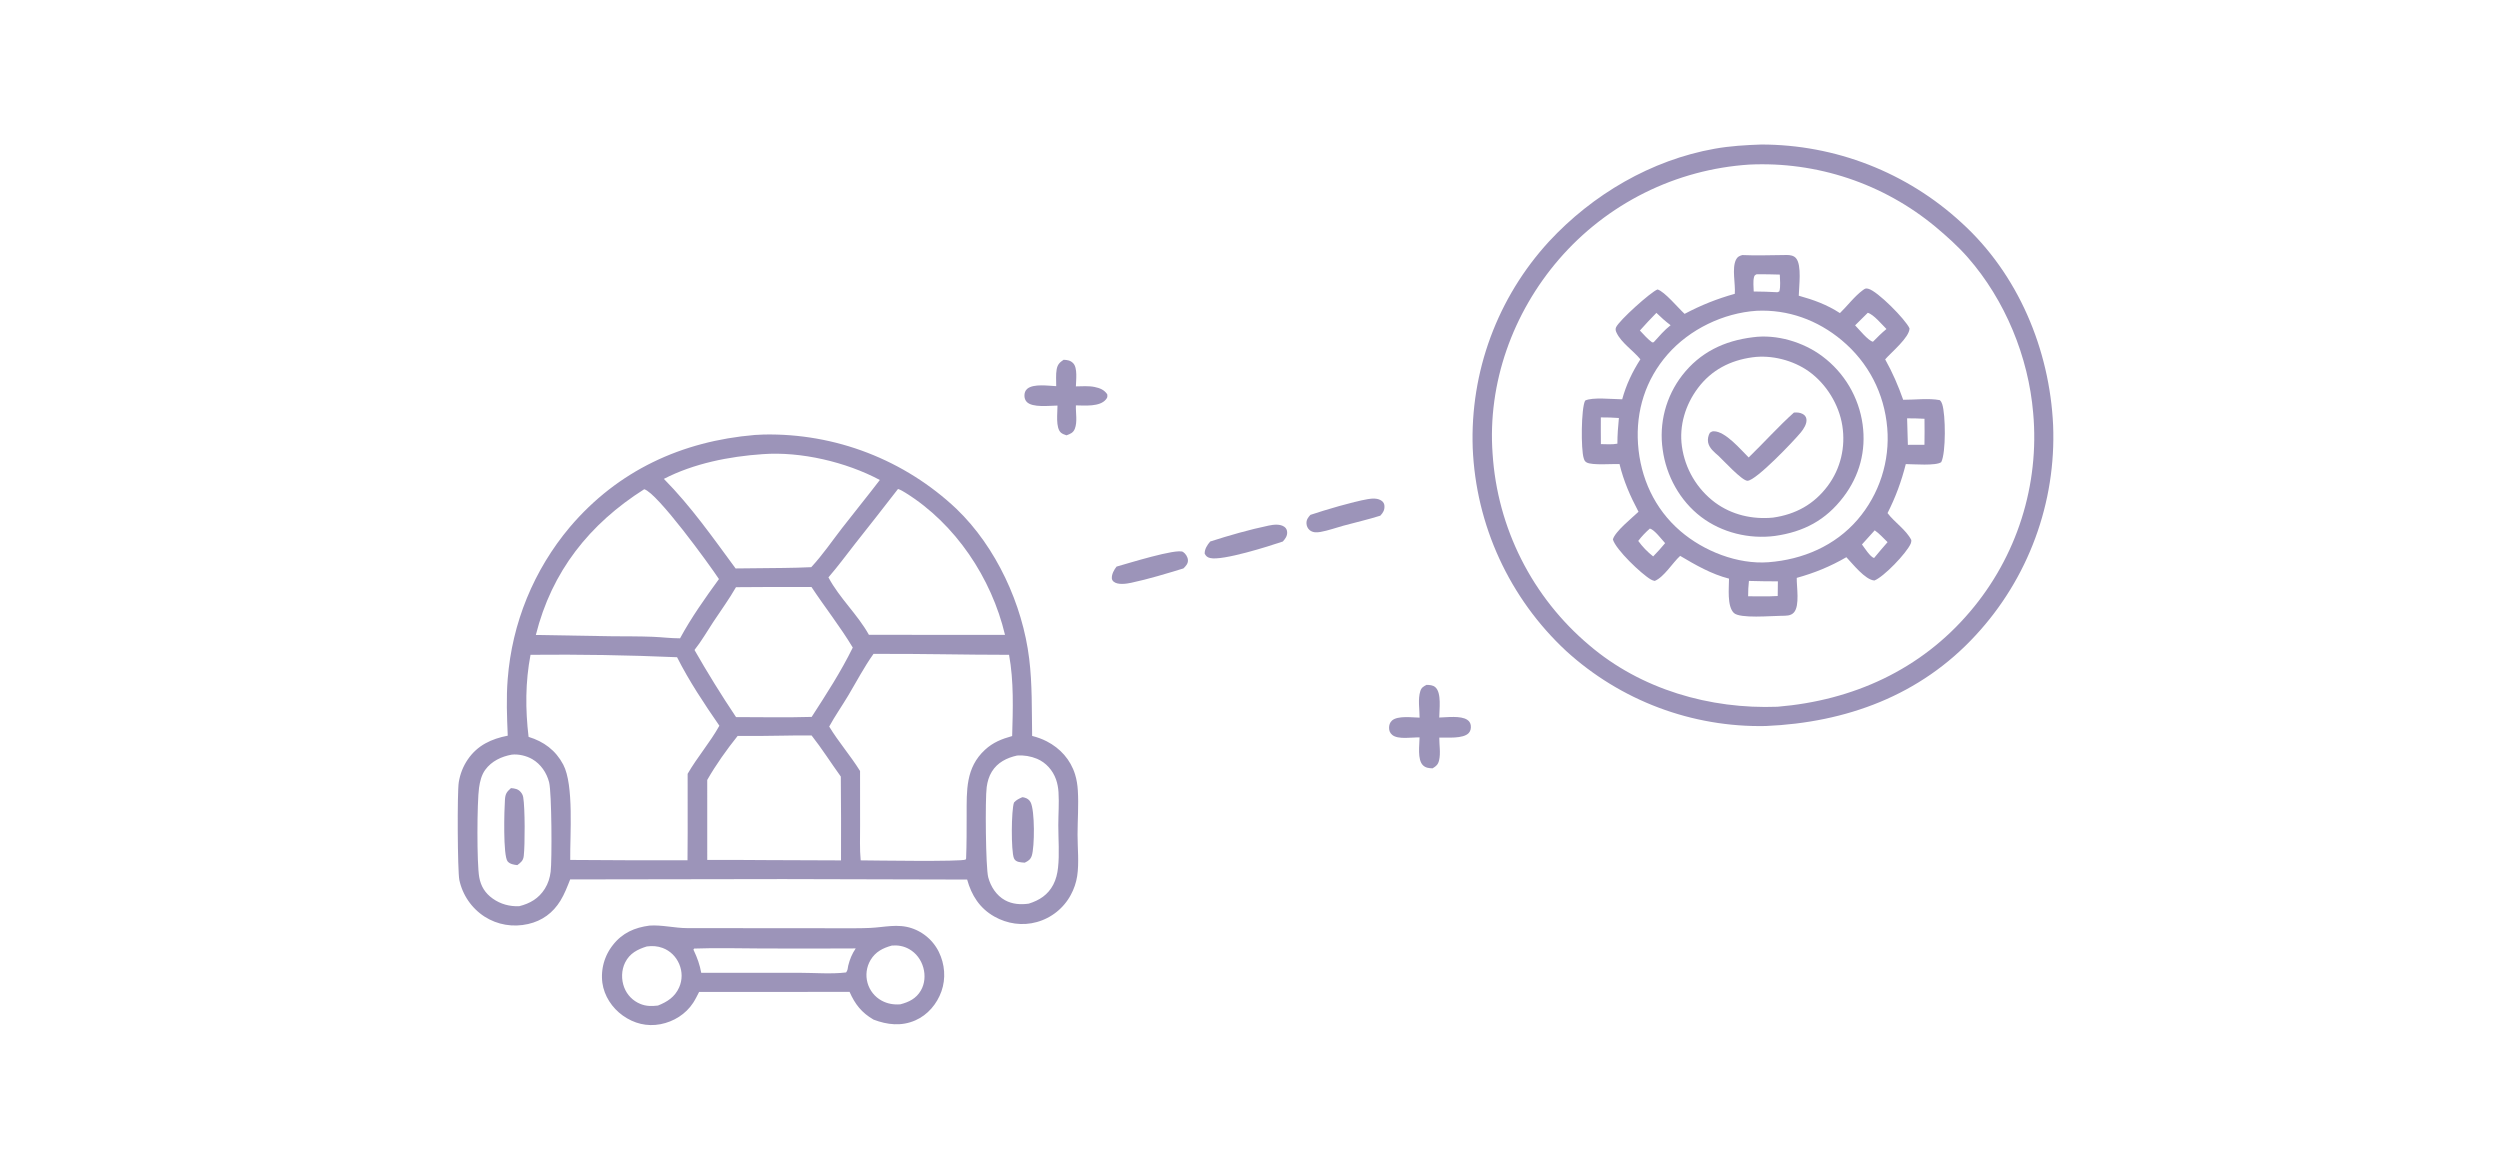 <svg width="403" height="187" viewBox="0 0 403 187" fill="none" xmlns="http://www.w3.org/2000/svg">
<path d="M190.767 91.63C188.022 92.471 185.144 93.349 182.338 93.947C181.578 94.109 180.161 94.324 179.504 93.751C179.358 93.623 179.242 93.433 179.23 93.237C179.188 92.561 179.583 91.85 179.989 91.336C181.582 90.9 189.743 88.335 190.709 88.974C191.119 89.246 191.459 89.772 191.495 90.269C191.538 90.856 191.152 91.256 190.767 91.63Z" fill="#9C94B9"/>
<path d="M206.794 87.291C204.594 88.043 197.065 90.431 195.078 89.955C194.615 89.844 194.423 89.665 194.197 89.259C194.162 88.533 194.625 87.812 195.09 87.29C198.089 86.323 201.441 85.363 204.522 84.722C205.304 84.559 206.361 84.429 207.052 84.933C207.338 85.142 207.475 85.442 207.489 85.8C207.513 86.432 207.187 86.839 206.794 87.291Z" fill="#9C94B9"/>
<path d="M222.508 83.126C220.554 83.746 218.539 84.2 216.561 84.741C215.342 85.075 214.116 85.524 212.873 85.747C212.256 85.857 211.602 85.876 211.097 85.438C210.799 85.18 210.627 84.799 210.605 84.407C210.57 83.797 210.848 83.421 211.239 82.996C213.665 82.184 218.049 80.885 220.489 80.46C221.217 80.334 222.146 80.274 222.762 80.761C223.014 80.961 223.154 81.217 223.172 81.546C223.211 82.224 222.95 82.65 222.508 83.126Z" fill="#9C94B9"/>
<path d="M170.261 62.249C170.272 61.387 170.178 60.384 170.333 59.545C170.479 58.755 170.803 58.432 171.453 57.997C172.079 58.028 172.548 58.087 173.002 58.557C173.731 59.309 173.452 61.321 173.434 62.285C174.401 62.276 175.506 62.181 176.451 62.381C177.307 62.563 177.988 62.823 178.49 63.564C178.526 63.97 178.544 64.056 178.271 64.394C177.293 65.607 174.837 65.365 173.434 65.348C173.388 66.533 173.706 68.017 173.259 69.126C172.997 69.776 172.531 69.944 171.923 70.173C171.624 70.07 171.291 69.969 171.044 69.763C170.117 68.99 170.482 66.498 170.469 65.377C169.225 65.381 166.405 65.764 165.498 64.772C165.257 64.51 165.147 64.163 165.14 63.813C165.132 63.372 165.247 62.968 165.597 62.673C166.612 61.82 169.004 62.196 170.261 62.249Z" fill="#9C94B9"/>
<path d="M228.839 115.683C228.839 114.329 228.539 112.686 228.962 111.385C229.143 110.828 229.473 110.649 229.958 110.401C230.461 110.417 230.978 110.428 231.379 110.783C232.41 111.696 232.01 114.404 232.007 115.668C233.256 115.635 235.463 115.328 236.522 116.031C236.854 116.252 237.05 116.567 237.094 116.963C237.141 117.393 237.066 117.831 236.763 118.161C235.866 119.135 233.256 118.86 232.013 118.901C232.004 120.08 232.252 121.387 231.985 122.542C231.823 123.242 231.533 123.497 230.93 123.857C230.362 123.836 229.827 123.787 229.395 123.375C228.447 122.471 228.824 120.082 228.834 118.872C227.667 118.828 225.37 119.258 224.433 118.47C224.06 118.157 223.923 117.805 223.917 117.331C223.912 116.886 224.056 116.445 224.398 116.144C225.327 115.328 227.681 115.666 228.839 115.683Z" fill="#9C94B9"/>
<path d="M284.653 117.034C284.286 117.041 283.919 117.045 283.552 117.043C283.185 117.042 282.819 117.037 282.452 117.027C282.085 117.017 281.718 117.003 281.352 116.984C280.985 116.965 280.619 116.942 280.253 116.915C279.887 116.888 279.522 116.856 279.156 116.82C278.791 116.784 278.427 116.744 278.062 116.699C277.698 116.654 277.335 116.605 276.972 116.552C276.609 116.499 276.246 116.441 275.885 116.379C275.523 116.317 275.162 116.251 274.802 116.18C274.442 116.11 274.083 116.035 273.724 115.956C273.366 115.877 273.008 115.794 272.652 115.707C272.296 115.619 271.94 115.527 271.586 115.432C271.232 115.336 270.879 115.236 270.527 115.131C270.175 115.027 269.825 114.919 269.476 114.806C269.127 114.693 268.779 114.577 268.432 114.456C268.086 114.335 267.741 114.21 267.397 114.081C267.054 113.952 266.712 113.819 266.371 113.682C266.031 113.544 265.693 113.403 265.356 113.258C265.019 113.113 264.683 112.963 264.35 112.81C264.017 112.657 263.685 112.5 263.355 112.339C263.026 112.178 262.698 112.013 262.372 111.844C262.046 111.675 261.723 111.503 261.401 111.326C261.079 111.15 260.76 110.969 260.442 110.785C260.125 110.601 259.809 110.413 259.497 110.222C259.184 110.03 258.873 109.835 258.565 109.636C258.256 109.437 257.95 109.235 257.647 109.028C257.343 108.822 257.042 108.612 256.744 108.399C256.445 108.185 256.149 107.969 255.856 107.748C255.563 107.528 255.272 107.304 254.984 107.077C254.696 106.849 254.411 106.619 254.128 106.385C253.845 106.151 253.566 105.913 253.289 105.672C253.012 105.432 252.738 105.188 252.466 104.941C252.184 104.678 251.906 104.413 251.63 104.144C251.354 103.875 251.082 103.603 250.813 103.327C250.544 103.051 250.279 102.772 250.016 102.49C249.754 102.208 249.496 101.923 249.24 101.634C248.985 101.346 248.734 101.054 248.486 100.76C248.238 100.465 247.993 100.167 247.752 99.867C247.512 99.567 247.275 99.263 247.041 98.957C246.808 98.65 246.578 98.341 246.352 98.029C246.127 97.717 245.905 97.402 245.687 97.085C245.468 96.768 245.254 96.448 245.044 96.125C244.833 95.802 244.627 95.477 244.425 95.15C244.222 94.822 244.024 94.492 243.83 94.16C243.635 93.827 243.445 93.492 243.259 93.155C243.073 92.818 242.891 92.479 242.713 92.137C242.535 91.796 242.361 91.452 242.192 91.106C242.022 90.76 241.857 90.412 241.696 90.062C241.535 89.713 241.378 89.361 241.226 89.007C241.073 88.653 240.925 88.298 240.781 87.941C240.638 87.584 240.499 87.225 240.363 86.864C240.228 86.503 240.098 86.141 239.972 85.777C239.846 85.413 239.724 85.048 239.607 84.681C239.49 84.314 239.377 83.946 239.269 83.576C239.16 83.207 239.057 82.836 238.958 82.464C238.858 82.091 238.764 81.718 238.674 81.344C238.584 80.969 238.498 80.594 238.417 80.217C238.336 79.841 238.26 79.463 238.188 79.085C238.117 78.707 238.05 78.328 237.987 77.947C237.925 77.567 237.867 77.187 237.814 76.805C237.761 76.424 237.712 76.042 237.669 75.659C237.625 75.277 237.586 74.894 237.551 74.51C237.517 74.126 237.487 73.742 237.462 73.358C237.437 72.974 237.417 72.589 237.401 72.204C237.387 71.826 237.379 71.447 237.375 71.068C237.371 70.689 237.371 70.31 237.376 69.931C237.382 69.552 237.391 69.174 237.406 68.795C237.42 68.416 237.439 68.038 237.462 67.66C237.486 67.281 237.514 66.904 237.547 66.526C237.579 66.149 237.617 65.772 237.659 65.395C237.7 65.018 237.747 64.642 237.798 64.267C237.849 63.891 237.905 63.517 237.965 63.143C238.025 62.769 238.09 62.395 238.159 62.023C238.228 61.65 238.302 61.278 238.38 60.907C238.458 60.537 238.541 60.167 238.628 59.798C238.716 59.43 238.807 59.062 238.903 58.695C239 58.329 239.1 57.964 239.205 57.6C239.31 57.236 239.42 56.873 239.534 56.511C239.648 56.15 239.766 55.79 239.889 55.431C240.011 55.073 240.138 54.716 240.269 54.36C240.401 54.005 240.537 53.651 240.677 53.299C240.816 52.947 240.961 52.596 241.109 52.248C241.258 51.899 241.41 51.552 241.567 51.208C241.724 50.863 241.885 50.52 242.05 50.179C242.215 49.838 242.385 49.499 242.558 49.162C242.732 48.825 242.909 48.49 243.091 48.157C243.272 47.825 243.458 47.495 243.648 47.167C243.837 46.839 244.031 46.513 244.228 46.19C244.426 45.866 244.627 45.545 244.833 45.227C245.038 44.908 245.247 44.593 245.46 44.279C245.673 43.966 245.89 43.655 246.111 43.347C246.331 43.039 246.556 42.733 246.784 42.431C247.012 42.128 247.243 41.828 247.479 41.531C247.714 41.234 247.953 40.94 248.195 40.649C248.438 40.358 248.684 40.069 248.933 39.784C249.183 39.499 249.435 39.217 249.692 38.938C256.727 31.351 266.171 25.795 276.416 23.973C278.913 23.529 281.399 23.385 283.926 23.297C284.295 23.297 284.664 23.302 285.033 23.31C285.402 23.319 285.77 23.331 286.139 23.349C286.507 23.366 286.875 23.387 287.243 23.413C287.611 23.439 287.979 23.468 288.346 23.503C288.714 23.537 289.081 23.575 289.447 23.618C289.813 23.661 290.179 23.708 290.544 23.759C290.91 23.81 291.275 23.866 291.639 23.926C292.003 23.985 292.366 24.049 292.728 24.118C293.091 24.186 293.453 24.258 293.813 24.335C294.174 24.411 294.534 24.492 294.893 24.577C295.252 24.662 295.61 24.751 295.967 24.844C296.324 24.938 296.68 25.035 297.035 25.137C297.389 25.238 297.742 25.344 298.095 25.454C298.447 25.563 298.798 25.677 299.147 25.795C299.497 25.913 299.845 26.035 300.192 26.161C300.538 26.287 300.884 26.417 301.227 26.551C301.571 26.685 301.913 26.823 302.254 26.965C302.594 27.107 302.933 27.253 303.27 27.403C303.607 27.553 303.942 27.707 304.276 27.864C304.609 28.022 304.941 28.183 305.271 28.349C305.6 28.514 305.928 28.683 306.254 28.856C306.58 29.029 306.904 29.206 307.225 29.387C307.547 29.567 307.867 29.751 308.184 29.939C308.502 30.127 308.817 30.319 309.13 30.514C309.443 30.71 309.753 30.909 310.062 31.111C310.37 31.314 310.676 31.52 310.98 31.729C311.283 31.939 311.584 32.152 311.883 32.368C312.182 32.585 312.478 32.805 312.771 33.029C313.064 33.252 313.355 33.479 313.644 33.709C313.932 33.939 314.217 34.173 314.5 34.41C314.783 34.647 315.063 34.887 315.34 35.13C315.617 35.374 315.892 35.62 316.163 35.87C325.315 44.161 330.408 56.334 330.963 68.557C330.978 68.942 330.989 69.328 330.994 69.713C331.001 70.099 331.002 70.485 330.998 70.87C330.994 71.256 330.986 71.641 330.973 72.026C330.96 72.412 330.942 72.797 330.92 73.182C330.897 73.567 330.87 73.951 330.838 74.336C330.806 74.72 330.77 75.104 330.728 75.487C330.687 75.871 330.641 76.253 330.59 76.636C330.539 77.018 330.484 77.399 330.423 77.78C330.363 78.161 330.299 78.541 330.229 78.92C330.16 79.299 330.085 79.678 330.007 80.055C329.928 80.433 329.844 80.809 329.756 81.185C329.668 81.56 329.576 81.934 329.478 82.307C329.381 82.68 329.279 83.052 329.173 83.423C329.066 83.794 328.955 84.163 328.84 84.531C328.725 84.899 328.605 85.265 328.48 85.63C328.356 85.995 328.227 86.358 328.093 86.72C327.96 87.082 327.822 87.442 327.68 87.8C327.538 88.159 327.391 88.515 327.24 88.87C327.089 89.225 326.934 89.578 326.774 89.929C326.614 90.28 326.45 90.629 326.282 90.975C326.114 91.322 325.941 91.667 325.765 92.01C325.588 92.353 325.407 92.693 325.222 93.031C325.037 93.37 324.847 93.706 324.654 94.039C324.461 94.373 324.263 94.704 324.062 95.032C323.86 95.361 323.655 95.688 323.445 96.011C323.236 96.335 323.022 96.656 322.805 96.975C322.588 97.293 322.366 97.609 322.141 97.922C321.916 98.235 321.687 98.545 321.454 98.852C321.221 99.16 320.985 99.464 320.745 99.766C320.504 100.067 320.26 100.366 320.013 100.662C319.765 100.957 319.514 101.25 319.259 101.539C319.004 101.828 318.746 102.115 318.484 102.398C309.535 112.127 297.601 116.475 284.653 117.034ZM281.971 26.532C281.605 26.555 281.24 26.584 280.875 26.617C280.51 26.649 280.145 26.687 279.781 26.729C279.417 26.771 279.054 26.817 278.691 26.868C278.328 26.919 277.966 26.975 277.605 27.035C277.243 27.094 276.882 27.159 276.522 27.228C276.163 27.297 275.804 27.37 275.446 27.448C275.088 27.526 274.731 27.608 274.374 27.694C274.018 27.781 273.663 27.872 273.31 27.968C272.956 28.063 272.603 28.163 272.252 28.267C271.901 28.371 271.551 28.48 271.202 28.593C270.854 28.705 270.507 28.823 270.161 28.944C269.815 29.066 269.471 29.191 269.129 29.321C268.786 29.451 268.445 29.586 268.106 29.724C267.767 29.863 267.429 30.005 267.094 30.152C266.758 30.299 266.424 30.45 266.092 30.605C265.76 30.76 265.43 30.919 265.102 31.083C264.774 31.246 264.448 31.413 264.124 31.585C263.8 31.756 263.479 31.932 263.159 32.111C262.84 32.29 262.523 32.474 262.208 32.661C261.893 32.848 261.58 33.039 261.27 33.234C260.96 33.429 260.652 33.628 260.347 33.831C260.041 34.033 259.739 34.24 259.439 34.45C259.138 34.66 258.841 34.874 258.546 35.091C258.251 35.309 257.959 35.53 257.67 35.755C257.38 35.98 257.094 36.208 256.81 36.44C256.526 36.672 256.245 36.907 255.967 37.146C255.69 37.385 255.415 37.627 255.143 37.873C254.871 38.118 254.602 38.367 254.337 38.619C254.071 38.872 253.809 39.127 253.549 39.386C253.29 39.645 253.034 39.907 252.781 40.172C252.528 40.437 252.278 40.706 252.032 40.977C251.786 41.248 251.543 41.523 251.304 41.8C243.872 50.425 239.769 61.742 240.608 73.168C240.632 73.537 240.66 73.906 240.693 74.274C240.726 74.642 240.764 75.009 240.806 75.376C240.848 75.743 240.895 76.11 240.947 76.476C240.998 76.842 241.055 77.207 241.115 77.572C241.176 77.936 241.241 78.3 241.311 78.663C241.381 79.026 241.455 79.388 241.534 79.749C241.613 80.11 241.697 80.469 241.785 80.828C241.873 81.187 241.965 81.545 242.062 81.902C242.16 82.258 242.261 82.613 242.367 82.968C242.473 83.321 242.584 83.674 242.698 84.025C242.813 84.377 242.933 84.726 243.056 85.075C243.18 85.423 243.308 85.769 243.441 86.114C243.573 86.459 243.71 86.803 243.851 87.144C243.992 87.486 244.138 87.825 244.287 88.163C244.437 88.501 244.591 88.837 244.749 89.171C244.907 89.505 245.069 89.837 245.236 90.167C245.402 90.497 245.573 90.825 245.748 91.15C245.922 91.476 246.101 91.799 246.284 92.12C246.467 92.441 246.654 92.76 246.845 93.077C247.036 93.393 247.231 93.707 247.43 94.019C247.628 94.33 247.831 94.639 248.038 94.945C248.244 95.252 248.455 95.555 248.669 95.856C248.883 96.158 249.101 96.456 249.323 96.751C249.545 97.047 249.77 97.34 249.999 97.63C250.229 97.92 250.461 98.207 250.698 98.491C250.934 98.775 251.174 99.056 251.418 99.334C251.661 99.612 251.908 99.886 252.159 100.158C252.409 100.43 252.663 100.699 252.92 100.964C253.177 101.229 253.437 101.492 253.701 101.75C253.965 102.009 254.232 102.264 254.502 102.517C254.772 102.769 255.046 103.017 255.322 103.263C255.599 103.508 255.878 103.749 256.161 103.988C264.528 111.146 275.663 114.344 286.542 113.927C298.674 112.918 309.614 107.982 317.567 98.601C317.8 98.328 318.029 98.051 318.255 97.772C318.481 97.492 318.703 97.21 318.922 96.925C319.141 96.64 319.357 96.353 319.569 96.062C319.781 95.772 319.989 95.479 320.193 95.184C320.398 94.888 320.599 94.591 320.796 94.29C320.993 93.99 321.187 93.687 321.376 93.382C321.566 93.077 321.752 92.769 321.934 92.459C322.116 92.15 322.294 91.837 322.469 91.523C322.643 91.209 322.813 90.893 322.98 90.574C323.146 90.256 323.309 89.935 323.467 89.613C323.626 89.29 323.78 88.966 323.931 88.639C324.081 88.313 324.228 87.985 324.37 87.655C324.512 87.325 324.651 86.993 324.784 86.66C324.919 86.326 325.049 85.991 325.175 85.655C325.3 85.318 325.422 84.98 325.539 84.64C325.656 84.301 325.77 83.96 325.879 83.617C325.987 83.275 326.092 82.931 326.192 82.586C326.293 82.241 326.389 81.895 326.481 81.547C326.573 81.2 326.66 80.851 326.743 80.502C326.826 80.152 326.905 79.802 326.98 79.45C327.054 79.098 327.124 78.746 327.19 78.393C327.255 78.039 327.317 77.685 327.374 77.331C327.43 76.976 327.483 76.62 327.531 76.264C327.579 75.908 327.623 75.551 327.662 75.194C327.701 74.837 327.736 74.479 327.766 74.121C327.797 73.763 327.823 73.405 327.844 73.046C327.866 72.687 327.883 72.328 327.895 71.969C327.908 71.61 327.916 71.251 327.92 70.891C327.923 70.532 327.922 70.173 327.917 69.813C327.912 69.454 327.902 69.095 327.888 68.736C327.874 68.377 327.855 68.018 327.832 67.659C327.809 67.301 327.781 66.942 327.749 66.585C326.988 57.522 323.229 48.376 317.219 41.511C315.638 39.705 313.827 38.094 311.991 36.551C311.732 36.336 311.469 36.124 311.205 35.915C310.94 35.705 310.673 35.499 310.404 35.296C310.135 35.093 309.863 34.893 309.589 34.696C309.315 34.499 309.039 34.305 308.761 34.115C308.482 33.924 308.201 33.737 307.919 33.553C307.636 33.369 307.351 33.189 307.064 33.011C306.777 32.834 306.488 32.66 306.197 32.489C305.906 32.319 305.613 32.151 305.318 31.988C305.024 31.823 304.727 31.663 304.428 31.506C304.13 31.349 303.829 31.195 303.527 31.045C303.225 30.895 302.921 30.749 302.616 30.606C302.31 30.463 302.003 30.323 301.694 30.187C301.386 30.051 301.075 29.919 300.763 29.79C300.452 29.661 300.139 29.536 299.824 29.415C299.509 29.293 299.193 29.175 298.876 29.061C298.558 28.947 298.239 28.837 297.919 28.73C297.599 28.623 297.278 28.52 296.956 28.421C296.633 28.321 296.31 28.226 295.985 28.134C295.661 28.042 295.335 27.954 295.009 27.869C294.682 27.785 294.354 27.704 294.026 27.628C293.697 27.551 293.368 27.478 293.038 27.409C292.708 27.34 292.377 27.274 292.045 27.213C291.713 27.151 291.381 27.094 291.048 27.04C290.715 26.986 290.381 26.936 290.047 26.89C289.713 26.844 289.378 26.802 289.043 26.764C288.708 26.725 288.372 26.691 288.036 26.66C287.7 26.63 287.364 26.603 287.027 26.58C286.691 26.558 286.354 26.539 286.017 26.524C285.68 26.509 285.343 26.498 285.006 26.491C284.668 26.483 284.331 26.48 283.994 26.481C283.656 26.481 283.319 26.486 282.982 26.494C282.645 26.503 282.308 26.515 281.971 26.532Z" fill="#9C94B9"/>
<path d="M279.649 47.363C279.779 45.783 279.153 43.264 279.838 41.867C280.075 41.383 280.378 41.257 280.856 41.116C283.282 41.235 285.632 41.108 288.048 41.106C288.578 41.106 289.16 41.198 289.523 41.629C290.475 42.758 289.988 46.173 289.961 47.668C292.364 48.337 294.495 49.105 296.596 50.472C297.819 49.291 298.929 47.774 300.294 46.771C300.624 46.529 300.749 46.444 301.157 46.544C302.654 46.912 307.174 51.507 307.814 52.925C307.835 54.374 304.84 56.822 303.889 57.931C305.076 60.047 305.986 62.16 306.793 64.445C308.644 64.455 310.885 64.159 312.688 64.501C312.911 64.703 312.998 64.886 313.089 65.167C313.637 66.843 313.703 72.993 312.927 74.496C312.117 75.121 308.433 74.82 307.213 74.811C306.5 77.63 305.58 80.12 304.271 82.711C305.405 84.221 307.259 85.385 308.105 87.056C308.111 87.27 308.092 87.442 308.005 87.639C307.318 89.194 303.671 92.988 302.154 93.577C300.656 93.475 298.641 90.869 297.633 89.822C295.043 91.318 292.51 92.358 289.635 93.154C289.605 94.572 290.147 97.615 289.191 98.717C288.663 99.325 287.852 99.25 287.123 99.268C285.551 99.274 280.476 99.747 279.5 98.81C278.369 97.723 278.719 94.734 278.717 93.276C275.915 92.567 273.309 91.073 270.842 89.606C269.608 90.732 268.243 93.027 266.746 93.644C266.518 93.599 266.328 93.533 266.125 93.417C264.606 92.547 260.461 88.595 259.996 86.955C260.353 85.671 263.056 83.515 264.129 82.496C262.779 79.942 261.752 77.615 261.062 74.801C259.926 74.763 256.645 75.035 255.777 74.553C255.46 74.377 255.4 74.188 255.291 73.855C254.842 72.477 254.869 65.822 255.522 64.579C256.612 63.985 260.052 64.361 261.497 64.368C262.143 62.019 263.117 59.968 264.43 57.92C263.297 56.528 261.368 55.268 260.598 53.656C260.455 53.355 260.364 53.074 260.51 52.755C261.022 51.637 266.101 47.072 267.191 46.66C268.34 46.99 270.564 49.7 271.559 50.595C274.211 49.192 276.761 48.171 279.649 47.363ZM283.163 44.211C282.885 44.37 282.821 44.375 282.74 44.705C282.575 45.375 282.683 46.29 282.697 46.989C283.977 47.01 285.255 47.024 286.533 47.108L286.832 46.974C287.055 46.137 286.925 45.129 286.906 44.264C285.659 44.222 284.411 44.204 283.163 44.211ZM283.149 50.099C277.794 50.457 272.359 53.081 268.812 57.136C265.273 61.182 263.682 66.218 264.049 71.573C264.423 77.022 266.718 82.04 270.89 85.62C274.65 88.848 280.082 91.001 285.082 90.631C290.598 90.205 295.799 88.002 299.452 83.754C299.668 83.502 299.878 83.245 300.081 82.983C300.284 82.72 300.48 82.453 300.67 82.181C300.86 81.909 301.043 81.632 301.22 81.351C301.396 81.07 301.565 80.785 301.727 80.495C301.89 80.206 302.045 79.913 302.192 79.616C302.34 79.318 302.48 79.018 302.613 78.714C302.745 78.41 302.871 78.103 302.988 77.792C303.106 77.482 303.216 77.169 303.318 76.853C303.42 76.537 303.514 76.219 303.6 75.899C303.687 75.579 303.765 75.257 303.836 74.932C303.906 74.608 303.969 74.282 304.023 73.955C304.077 73.628 304.123 73.299 304.161 72.97C304.2 72.64 304.229 72.31 304.251 71.978C304.273 71.648 304.286 71.316 304.292 70.984C304.297 70.653 304.294 70.321 304.283 69.989C304.272 69.658 304.253 69.327 304.225 68.996C303.757 63.422 301.199 58.448 296.889 54.848C292.992 51.593 288.234 49.855 283.149 50.099ZM267.012 50.435C266.101 51.361 265.214 52.309 264.351 53.281C264.979 53.934 265.59 54.66 266.325 55.193L266.574 55.17C267.441 54.218 268.283 53.218 269.303 52.425C268.471 51.801 267.755 51.16 267.012 50.435ZM301.085 50.423L299.043 52.446C299.626 53.034 301.181 54.964 301.923 55.086C302.626 54.373 303.319 53.669 304.098 53.037C303.371 52.324 302.033 50.686 301.085 50.423ZM258.054 67.285C258.056 68.72 258.042 70.157 258.064 71.592C258.926 71.599 259.88 71.684 260.724 71.521C260.724 70.125 260.829 68.767 260.967 67.381C259.992 67.314 259.032 67.275 258.054 67.285ZM307.426 67.435C307.479 68.859 307.52 70.283 307.549 71.708L310.223 71.696C310.232 70.301 310.261 68.902 310.228 67.506C309.293 67.467 308.361 67.419 307.426 67.435ZM265.959 85.2C265.266 85.821 264.643 86.451 264.084 87.199C264.793 88.166 265.551 88.948 266.491 89.696C267.165 89.002 267.806 88.305 268.417 87.555C267.852 86.951 266.718 85.404 265.959 85.2ZM302.204 85.489L300.147 87.765C300.55 88.293 301.464 89.77 302.098 89.954C302.812 89.09 303.538 88.236 304.277 87.393C303.623 86.772 302.944 85.995 302.204 85.489ZM281.928 93.645C281.841 94.478 281.789 95.281 281.798 96.12C283.377 96.114 284.994 96.175 286.568 96.077L286.595 93.713C285.039 93.713 283.483 93.69 281.928 93.645Z" fill="#9C94B9"/>
<path d="M286.1 86.395C281.96 86.93 277.555 85.864 274.22 83.327C270.804 80.728 268.595 76.706 268.023 72.468C267.985 72.206 267.953 71.944 267.929 71.68C267.904 71.417 267.886 71.153 267.874 70.888C267.863 70.624 267.858 70.359 267.86 70.094C267.861 69.83 267.87 69.566 267.885 69.301C267.9 69.037 267.922 68.773 267.95 68.51C267.978 68.247 268.013 67.985 268.054 67.723C268.095 67.462 268.143 67.202 268.198 66.942C268.252 66.683 268.313 66.426 268.38 66.17C268.448 65.914 268.521 65.66 268.601 65.408C268.681 65.155 268.768 64.905 268.86 64.657C268.953 64.409 269.051 64.164 269.156 63.921C269.261 63.678 269.372 63.438 269.489 63.2C269.606 62.962 269.729 62.728 269.857 62.497C269.986 62.266 270.12 62.038 270.26 61.813C270.401 61.588 270.546 61.367 270.697 61.15C270.848 60.933 271.005 60.719 271.167 60.51C274.064 56.783 277.945 54.929 282.569 54.365C286.391 53.841 290.706 55.137 293.76 57.431C293.979 57.594 294.194 57.763 294.404 57.936C294.614 58.11 294.82 58.289 295.022 58.473C295.223 58.657 295.42 58.846 295.612 59.039C295.805 59.233 295.992 59.432 296.174 59.635C296.357 59.838 296.534 60.045 296.706 60.257C296.878 60.468 297.045 60.684 297.206 60.905C297.368 61.124 297.523 61.348 297.674 61.576C297.824 61.804 297.969 62.035 298.108 62.27C298.247 62.505 298.38 62.743 298.507 62.984C298.634 63.226 298.755 63.471 298.87 63.718C298.985 63.965 299.094 64.215 299.196 64.468C299.299 64.721 299.395 64.976 299.485 65.234C299.575 65.492 299.659 65.751 299.736 66.013C299.813 66.275 299.884 66.538 299.948 66.803C300.012 67.069 300.069 67.335 300.12 67.604C300.171 67.872 300.216 68.141 300.253 68.411C300.838 72.671 299.763 76.689 297.162 80.109C294.307 83.863 290.755 85.74 286.1 86.395ZM282.471 57.601C278.915 58.09 275.904 59.637 273.72 62.535C271.693 65.224 270.653 68.609 271.125 71.966C271.156 72.189 271.192 72.41 271.234 72.631C271.276 72.851 271.323 73.071 271.376 73.289C271.428 73.507 271.487 73.724 271.55 73.939C271.613 74.155 271.682 74.368 271.756 74.581C271.83 74.793 271.909 75.003 271.993 75.211C272.078 75.419 272.167 75.624 272.262 75.828C272.356 76.032 272.456 76.233 272.56 76.432C272.665 76.63 272.774 76.826 272.888 77.02C273.002 77.213 273.121 77.403 273.245 77.591C273.368 77.778 273.497 77.963 273.629 78.144C273.762 78.325 273.899 78.502 274.041 78.677C274.182 78.851 274.328 79.022 274.478 79.189C274.628 79.356 274.781 79.519 274.939 79.679C275.098 79.838 275.259 79.994 275.425 80.146C275.591 80.297 275.76 80.444 275.933 80.588C276.106 80.731 276.282 80.869 276.462 81.004C279.169 83.001 282.478 83.755 285.804 83.439C289.449 82.925 292.424 81.295 294.641 78.316C296.722 75.519 297.517 72.063 296.983 68.624C296.454 65.221 294.393 61.877 291.588 59.875C289.057 58.068 285.558 57.172 282.471 57.601Z" fill="#9C94B9"/>
<path d="M281.886 73.743C284.288 71.42 286.742 68.682 289.18 66.507C289.669 66.473 290.137 66.489 290.579 66.724C290.901 66.894 291.141 67.172 291.196 67.544C291.307 68.3 290.752 69.143 290.302 69.695C289.243 70.996 283.093 77.477 281.696 77.501C280.821 77.516 277.766 74.175 277.019 73.481C276.337 72.896 275.518 72.231 275.344 71.305C275.249 70.798 275.369 70.185 275.636 69.756C275.886 69.612 275.966 69.52 276.265 69.521C278.148 69.525 280.616 72.496 281.886 73.743Z" fill="#9C94B9"/>
<path d="M81.848 118.591C81.721 115.542 81.597 112.507 81.841 109.46C81.885 108.901 81.938 108.343 82.003 107.786C82.068 107.229 82.143 106.673 82.23 106.119C82.316 105.565 82.413 105.013 82.521 104.462C82.629 103.912 82.748 103.364 82.877 102.818C83.006 102.273 83.146 101.73 83.296 101.189C83.447 100.649 83.608 100.112 83.779 99.578C83.951 99.044 84.132 98.514 84.324 97.987C84.516 97.46 84.719 96.937 84.931 96.418C85.143 95.899 85.366 95.384 85.598 94.874C85.831 94.363 86.073 93.858 86.325 93.357C86.577 92.856 86.839 92.36 87.111 91.87C87.382 91.379 87.663 90.894 87.954 90.414C88.244 89.934 88.544 89.46 88.853 88.992C89.162 88.524 89.48 88.062 89.806 87.606C90.133 87.151 90.469 86.701 90.813 86.259C91.158 85.816 91.511 85.381 91.872 84.952C99.602 75.856 109.912 71.109 121.675 70.117C122.167 70.079 122.659 70.055 123.152 70.045C123.508 70.038 123.863 70.035 124.218 70.037C124.574 70.038 124.929 70.044 125.284 70.055C125.639 70.065 125.995 70.079 126.349 70.098C126.704 70.117 127.059 70.14 127.413 70.168C127.767 70.195 128.121 70.227 128.475 70.263C128.828 70.299 129.181 70.34 129.534 70.384C129.886 70.429 130.238 70.478 130.59 70.531C130.941 70.584 131.292 70.641 131.642 70.703C131.992 70.765 132.341 70.831 132.689 70.901C133.038 70.971 133.385 71.046 133.732 71.124C134.078 71.203 134.424 71.285 134.768 71.372C135.113 71.459 135.456 71.55 135.799 71.646C136.141 71.741 136.482 71.841 136.822 71.944C137.162 72.048 137.501 72.156 137.838 72.267C138.175 72.379 138.511 72.495 138.846 72.615C139.18 72.735 139.513 72.859 139.845 72.987C140.176 73.115 140.506 73.247 140.834 73.383C141.163 73.519 141.489 73.659 141.814 73.803C142.139 73.947 142.462 74.095 142.783 74.247C143.105 74.399 143.424 74.554 143.742 74.714C144.059 74.874 144.375 75.037 144.688 75.204C145.002 75.371 145.313 75.542 145.623 75.717C145.932 75.892 146.239 76.07 146.544 76.253C146.849 76.435 147.152 76.621 147.453 76.811C147.753 77 148.052 77.193 148.348 77.39C148.643 77.587 148.937 77.787 149.228 77.991C149.519 78.195 149.807 78.403 150.094 78.614C150.379 78.825 150.663 79.039 150.943 79.257C151.224 79.475 151.502 79.696 151.778 79.92C152.053 80.145 152.326 80.373 152.596 80.604C152.865 80.835 153.133 81.07 153.397 81.307C153.661 81.545 153.922 81.786 154.181 82.03C160.583 88.176 164.84 97.441 165.907 106.187C166.413 110.336 166.309 114.461 166.38 118.631C167.198 118.838 167.986 119.118 168.737 119.505C170.92 120.628 172.562 122.459 173.297 124.818C173.562 125.667 173.693 126.546 173.747 127.432C173.891 129.779 173.706 132.182 173.701 134.536C173.698 136.68 173.965 139.11 173.642 141.223C173.559 141.758 173.43 142.282 173.255 142.794C173.081 143.307 172.863 143.801 172.603 144.276C172.532 144.407 172.458 144.537 172.38 144.665C172.303 144.792 172.222 144.918 172.138 145.042C172.054 145.165 171.967 145.287 171.877 145.406C171.787 145.525 171.694 145.642 171.598 145.757C171.503 145.872 171.404 145.984 171.302 146.093C171.201 146.203 171.097 146.31 170.99 146.415C170.883 146.519 170.774 146.621 170.662 146.72C170.55 146.819 170.435 146.915 170.319 147.008C170.202 147.101 170.083 147.192 169.962 147.279C169.841 147.366 169.717 147.45 169.592 147.531C169.466 147.613 169.339 147.69 169.209 147.765C169.08 147.84 168.949 147.911 168.816 147.979C168.683 148.047 168.548 148.112 168.412 148.173C168.276 148.235 168.138 148.293 167.999 148.347C167.86 148.402 167.719 148.453 167.577 148.5C167.436 148.547 167.293 148.591 167.149 148.631C164.833 149.288 162.355 148.925 160.271 147.739C157.919 146.401 156.613 144.339 155.904 141.784L126.276 141.709L91.912 141.763C91.45 142.931 91.004 144.11 90.346 145.185C89.138 147.159 87.395 148.441 85.131 148.954C82.694 149.506 80.199 149.099 78.091 147.748C77.963 147.664 77.837 147.578 77.714 147.488C77.59 147.399 77.469 147.306 77.349 147.211C77.23 147.115 77.114 147.017 76.999 146.915C76.885 146.814 76.773 146.71 76.664 146.603C76.554 146.497 76.448 146.387 76.344 146.275C76.24 146.164 76.139 146.049 76.04 145.933C75.942 145.816 75.847 145.697 75.754 145.575C75.662 145.454 75.572 145.33 75.486 145.204C75.399 145.078 75.316 144.95 75.236 144.82C75.155 144.69 75.078 144.558 75.004 144.425C74.931 144.291 74.86 144.156 74.793 144.018C74.726 143.881 74.662 143.742 74.602 143.602C74.541 143.462 74.484 143.32 74.431 143.177C74.377 143.034 74.328 142.89 74.281 142.744C74.235 142.599 74.192 142.452 74.153 142.305C74.113 142.157 74.078 142.009 74.046 141.859C73.755 140.445 73.69 127.701 73.952 126.101C74.17 124.767 74.65 123.529 75.414 122.414C76.978 120.131 79.223 119.102 81.848 118.591ZM122.935 73.21C117.548 73.578 111.854 74.7 107.017 77.195C111.401 81.634 114.896 86.636 118.579 91.634L126.319 91.554C127.805 91.538 129.289 91.496 130.773 91.428C132.602 89.463 134.117 87.225 135.759 85.105C137.766 82.513 139.843 79.981 141.83 77.372C136.373 74.463 129.076 72.754 122.935 73.21ZM103.847 78.864C95.022 84.457 88.937 92.109 86.378 102.358L98.684 102.565C100.85 102.581 103.025 102.567 105.189 102.649C106.666 102.706 108.147 102.9 109.624 102.897C111.418 99.579 113.676 96.393 115.894 93.344C114.314 90.948 105.959 79.447 103.847 78.864ZM144.761 78.82C142.484 81.764 140.188 84.694 137.875 87.61C136.444 89.428 135.062 91.326 133.543 93.071C135.31 96.403 138.25 99.055 140.067 102.33L150.859 102.338L162.006 102.339C159.835 93.182 154.029 84.444 145.961 79.434C145.579 79.198 145.189 78.962 144.761 78.82ZM118.641 94.655C117.536 96.584 116.207 98.406 114.979 100.261C113.993 101.751 113.063 103.386 111.951 104.776C114.056 108.462 116.289 112.069 118.65 115.596C122.707 115.598 126.785 115.687 130.84 115.565C133.19 111.929 135.558 108.28 137.467 104.389C135.443 101.013 132.981 97.911 130.812 94.625C126.754 94.608 122.697 94.618 118.641 94.655ZM140.809 105.407C139.279 107.551 138.054 109.912 136.705 112.17C135.715 113.827 134.59 115.429 133.666 117.12C135.171 119.61 137.108 121.814 138.641 124.286L138.646 133.118C138.649 134.959 138.569 136.855 138.741 138.689C140.714 138.703 155.028 138.934 155.669 138.556L155.736 138.404C155.83 136.053 155.821 133.704 155.824 131.352C155.829 127.437 155.651 123.752 158.78 120.866C160.085 119.663 161.482 119.121 163.161 118.651C163.282 114.32 163.444 109.834 162.66 105.557C155.378 105.557 148.086 105.361 140.809 105.407ZM85.52 105.554C84.68 109.957 84.68 114.344 85.206 118.783C87.679 119.543 89.575 120.947 90.796 123.256C92.541 126.559 91.866 134.657 91.921 138.621C98.223 138.674 104.524 138.691 110.826 138.672L110.852 134.206L110.847 124.737C112.397 122.056 114.445 119.711 115.964 116.985C113.514 113.434 111.09 109.803 109.143 105.945C101.272 105.605 93.398 105.475 85.52 105.554ZM126.122 118.588C123.716 118.634 121.31 118.65 118.904 118.636C117.134 120.854 115.415 123.26 114.006 125.726L114.009 138.62C117.235 138.612 120.462 138.622 123.689 138.649L135.572 138.695C135.592 134.19 135.581 129.686 135.539 125.181C133.961 122.997 132.49 120.667 130.827 118.553C129.26 118.558 127.688 118.538 126.122 118.588ZM82.509 121.647C80.841 121.943 79.242 122.694 78.22 124.095C77.621 124.916 77.366 125.975 77.224 126.969C76.893 129.283 76.851 139.193 77.253 141.413C77.518 142.879 78.205 143.985 79.43 144.853C80.698 145.752 82.144 146.137 83.685 146.083C85.438 145.648 86.845 144.833 87.829 143.266C88.366 142.412 88.641 141.501 88.767 140.505C88.99 138.729 88.942 127.777 88.518 126.11C88.129 124.578 87.182 123.175 85.8 122.374C84.862 121.831 83.591 121.53 82.509 121.647ZM163.967 121.788C162.294 122.162 160.802 122.894 159.875 124.404C159.414 125.154 159.174 126.011 159.055 126.878C158.794 128.799 158.891 139.876 159.301 141.417C159.701 142.923 160.617 144.353 162.007 145.116C163.189 145.765 164.519 145.852 165.832 145.668C167.549 145.133 168.922 144.256 169.782 142.619C170.235 141.757 170.45 140.832 170.555 139.871C170.797 137.659 170.6 135.267 170.599 133.036C170.599 131.267 170.745 129.458 170.631 127.697C170.586 126.997 170.462 126.295 170.227 125.633C169.702 124.161 168.617 122.932 167.168 122.317C166.916 122.212 166.659 122.122 166.396 122.047C166.134 121.972 165.868 121.912 165.598 121.867C165.329 121.823 165.057 121.794 164.785 121.78C164.512 121.767 164.239 121.77 163.967 121.788Z" fill="#9C94B9"/>
<path d="M83.392 139.458C82.863 139.401 82.207 139.298 81.837 138.866C81.065 137.967 81.288 130.405 81.399 128.88C81.466 127.959 81.68 127.653 82.37 127.044C83.008 127.099 83.536 127.18 83.963 127.708C84.16 127.951 84.286 128.198 84.341 128.507C84.64 130.208 84.633 136.213 84.43 137.979C84.344 138.737 83.978 139.019 83.392 139.458Z" fill="#9C94B9"/>
<path d="M165.19 139.062C164.869 139.034 164.521 139.021 164.209 138.943C163.861 138.857 163.588 138.686 163.447 138.349C162.967 137.202 163.017 130.529 163.458 129.365C163.85 128.925 164.265 128.749 164.796 128.51C164.97 128.529 164.97 128.524 165.163 128.576C165.584 128.689 165.911 128.918 166.122 129.305C166.834 130.611 166.785 136.562 166.322 137.944C166.114 138.566 165.747 138.792 165.19 139.062Z" fill="#9C94B9"/>
<path d="M112.694 159.905C112.392 160.489 112.099 161.1 111.74 161.65C110.551 163.478 108.597 164.696 106.469 165.103C104.287 165.52 102.199 164.994 100.398 163.71C98.666 162.474 97.39 160.546 97.1 158.424C97.083 158.29 97.069 158.155 97.059 158.02C97.048 157.885 97.041 157.75 97.037 157.615C97.034 157.48 97.033 157.345 97.036 157.209C97.039 157.074 97.046 156.939 97.055 156.804C97.065 156.669 97.078 156.535 97.095 156.4C97.111 156.266 97.131 156.132 97.154 155.999C97.177 155.866 97.204 155.733 97.234 155.601C97.263 155.469 97.296 155.338 97.333 155.208C97.369 155.078 97.409 154.948 97.451 154.82C97.494 154.691 97.54 154.564 97.59 154.439C97.639 154.312 97.691 154.188 97.746 154.064C97.802 153.941 97.86 153.819 97.922 153.698C97.984 153.578 98.048 153.459 98.115 153.342C98.183 153.225 98.253 153.109 98.326 152.996C98.4 152.882 98.476 152.77 98.555 152.66C98.633 152.55 98.715 152.442 98.799 152.336C100.326 150.381 102.309 149.518 104.705 149.206C106.682 149.066 108.778 149.611 110.784 149.613L135.46 149.633C137.062 149.629 138.679 149.655 140.28 149.581C142.554 149.476 144.717 148.871 146.963 149.625C147.081 149.664 147.198 149.707 147.314 149.752C147.429 149.797 147.544 149.845 147.657 149.896C147.77 149.947 147.882 150.001 147.993 150.057C148.104 150.114 148.213 150.173 148.321 150.235C148.428 150.296 148.535 150.361 148.639 150.428C148.744 150.495 148.847 150.565 148.948 150.637C149.049 150.709 149.148 150.784 149.246 150.861C149.343 150.938 149.439 151.017 149.532 151.099C149.626 151.18 149.717 151.264 149.807 151.35C149.896 151.437 149.984 151.525 150.069 151.616C150.154 151.706 150.237 151.799 150.317 151.893C150.398 151.988 150.476 152.084 150.552 152.183C150.627 152.281 150.701 152.382 150.771 152.484C150.842 152.586 150.911 152.689 150.976 152.795C151.042 152.9 151.105 153.007 151.166 153.116C151.226 153.224 151.284 153.334 151.339 153.446C152.304 155.407 152.496 157.726 151.762 159.796C151.039 161.838 149.554 163.605 147.55 164.483C145.309 165.464 143.041 165.208 140.822 164.365C138.899 163.255 137.829 161.881 136.951 159.89L112.694 159.905ZM143.778 152.42C142.326 152.82 141.139 153.413 140.333 154.756C140.251 154.893 140.177 155.034 140.11 155.179C140.042 155.324 139.982 155.471 139.93 155.622C139.878 155.773 139.833 155.926 139.796 156.081C139.76 156.236 139.731 156.393 139.71 156.551C139.689 156.709 139.676 156.868 139.671 157.028C139.667 157.187 139.67 157.347 139.681 157.506C139.693 157.665 139.712 157.823 139.74 157.98C139.768 158.137 139.803 158.293 139.846 158.446C139.889 158.597 139.938 158.746 139.996 158.892C140.053 159.038 140.117 159.181 140.189 159.32C140.261 159.46 140.339 159.595 140.424 159.727C140.509 159.859 140.601 159.986 140.699 160.109C140.797 160.231 140.9 160.348 141.01 160.461C141.119 160.573 141.234 160.679 141.355 160.78C141.475 160.88 141.6 160.975 141.73 161.063C141.86 161.151 141.994 161.232 142.131 161.307C143.07 161.816 144.07 161.978 145.129 161.897C146.523 161.541 147.69 160.963 148.44 159.675C149.086 158.565 149.181 157.209 148.84 155.984C148.49 154.727 147.694 153.636 146.55 152.992C145.683 152.505 144.763 152.345 143.778 152.42ZM104.259 152.569C102.761 153.037 101.514 153.673 100.775 155.149C100.159 156.38 100.13 157.9 100.623 159.178C100.68 159.327 100.743 159.472 100.815 159.614C100.886 159.755 100.965 159.893 101.05 160.027C101.136 160.161 101.228 160.29 101.327 160.414C101.426 160.539 101.53 160.658 101.641 160.771C101.752 160.885 101.869 160.992 101.991 161.094C102.113 161.196 102.24 161.291 102.371 161.379C102.503 161.468 102.639 161.55 102.779 161.624C102.92 161.699 103.063 161.766 103.21 161.826C104.148 162.219 105.071 162.215 106.064 162.094C107.564 161.501 108.789 160.711 109.474 159.178C110.017 157.966 110.004 156.61 109.485 155.393C108.978 154.205 108.042 153.271 106.829 152.815C105.979 152.495 105.151 152.452 104.259 152.569ZM111.905 152.908L111.776 153.08L111.851 153.235C112.401 154.396 112.814 155.546 113.037 156.813L128.904 156.815C131.327 156.816 133.993 157.046 136.389 156.758C136.649 156.438 136.668 156.064 136.731 155.671C136.992 154.627 137.332 153.787 137.939 152.886C132.799 152.915 127.659 152.917 122.519 152.892C118.99 152.875 115.433 152.78 111.905 152.908Z" fill="#9C94B9"/>
</svg>
